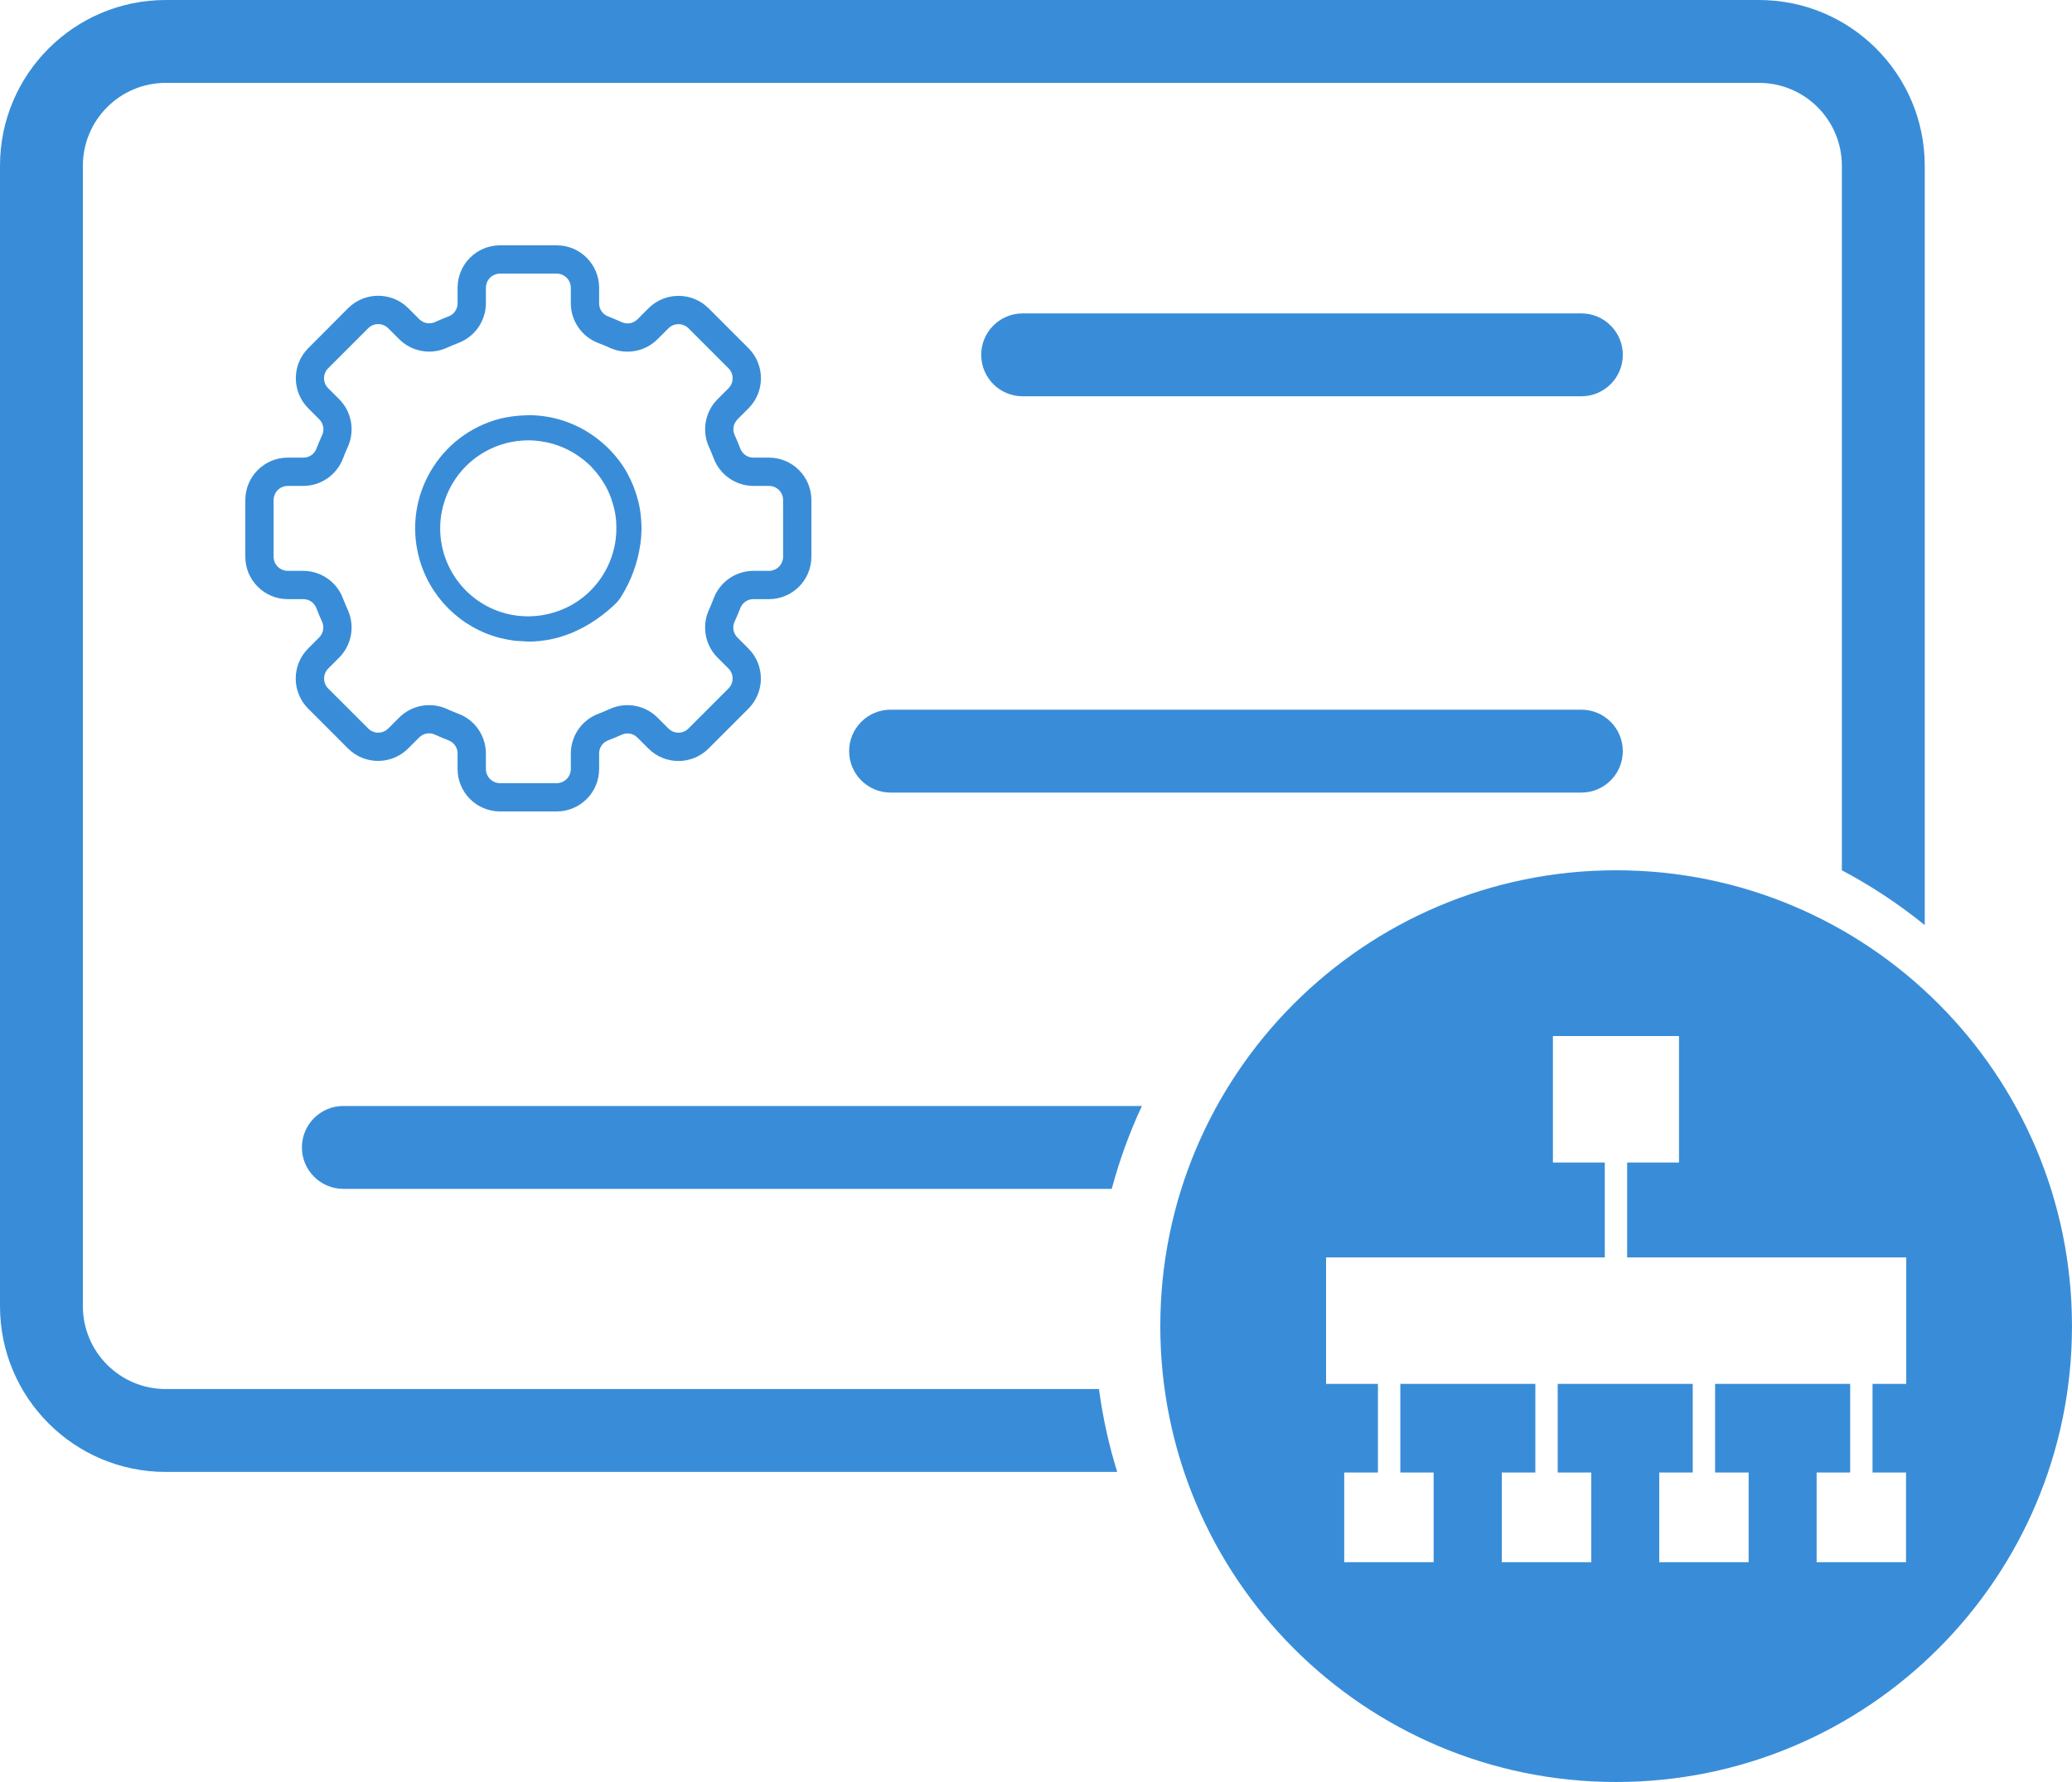 <svg width="100" height="86" viewBox="0 0 100 86" fill="none" xmlns="http://www.w3.org/2000/svg">
<path fill-rule="evenodd" clip-rule="evenodd" d="M84.893 4H8C5.791 4 4 5.791 4 8V63.036C4 65.245 5.791 67.036 8 67.036H53.039C53.222 68.408 53.519 69.745 53.919 71.036H8C3.582 71.036 0 67.454 0 63.036V8C0 3.582 3.582 0 8 0H84.893C89.311 0 92.893 3.582 92.893 8V44.646C91.654 43.64 90.314 42.753 88.893 42.001V8C88.893 5.791 87.102 4 84.893 4ZM55.111 53.375L16.571 53.375C15.467 53.375 14.571 54.27 14.571 55.375C14.571 56.48 15.467 57.375 16.571 57.375L53.656 57.375C54.027 55.99 54.515 54.653 55.111 53.375ZM47.356 17.125C47.356 16.02 48.252 15.125 49.356 15.125L76.321 15.125C77.425 15.125 78.321 16.02 78.321 17.125C78.321 18.23 77.425 19.125 76.321 19.125L49.356 19.125C48.252 19.125 47.356 18.23 47.356 17.125ZM36.36 22.085H37.111C38.243 22.085 39.16 23.002 39.16 24.134V26.866C39.16 27.998 38.243 28.915 37.111 28.915H36.36C36.076 28.914 35.823 29.092 35.726 29.358C35.639 29.578 35.55 29.791 35.453 30.003C35.334 30.261 35.388 30.566 35.59 30.765L36.124 31.301C36.921 32.102 36.921 33.396 36.124 34.197L34.194 36.127C33.394 36.924 32.101 36.925 31.299 36.131L30.762 35.595C30.562 35.394 30.258 35.34 30 35.459C29.788 35.555 29.575 35.644 29.356 35.728C29.091 35.825 28.914 36.078 28.915 36.36V37.112C28.915 38.244 27.998 39.161 26.866 39.161H24.134C23.002 39.161 22.084 38.244 22.084 37.112V36.36C22.085 36.076 21.906 35.822 21.638 35.727C21.418 35.64 21.205 35.55 20.993 35.453C20.735 35.335 20.431 35.389 20.231 35.59L19.695 36.125C18.895 36.921 17.6 36.921 16.799 36.125L14.869 34.194C14.073 33.393 14.073 32.1 14.869 31.299L15.404 30.763C15.606 30.563 15.661 30.258 15.541 30C15.444 29.789 15.356 29.575 15.272 29.357C15.175 29.091 14.922 28.914 14.639 28.915H13.888C12.756 28.915 11.839 27.998 11.839 26.866V24.134C11.839 23.002 12.756 22.085 13.888 22.085H14.639C14.924 22.087 15.178 21.912 15.276 21.644C15.36 21.425 15.45 21.211 15.546 21C15.666 20.742 15.611 20.437 15.409 20.237L14.875 19.702C14.078 18.901 14.078 17.607 14.875 16.806L16.805 14.869C17.606 14.074 18.9 14.074 19.701 14.869L20.237 15.405C20.437 15.606 20.741 15.661 20.999 15.541C21.211 15.445 21.424 15.356 21.643 15.272C21.909 15.175 22.085 14.922 22.084 14.64V13.888C22.084 12.756 23.001 11.839 24.134 11.839H26.866C27.998 11.839 28.915 12.756 28.915 13.888V14.64C28.914 14.923 29.091 15.177 29.358 15.273C29.577 15.36 29.791 15.45 30.003 15.546C30.26 15.665 30.564 15.611 30.765 15.41L31.3 14.875C32.101 14.079 33.395 14.079 34.196 14.875L36.127 16.806C36.923 17.606 36.925 18.899 36.13 19.701L35.595 20.237C35.393 20.437 35.339 20.742 35.458 21C35.555 21.211 35.644 21.425 35.727 21.643C35.825 21.909 36.077 22.086 36.36 22.085ZM37.111 27.549C37.489 27.549 37.794 27.243 37.794 26.866V24.133C37.794 23.756 37.489 23.45 37.111 23.45H36.36C35.512 23.447 34.752 22.922 34.449 22.13C34.377 21.941 34.298 21.752 34.214 21.567C33.863 20.791 34.026 19.88 34.624 19.274L35.159 18.739C35.425 18.472 35.425 18.04 35.159 17.773L33.228 15.843C32.96 15.578 32.53 15.578 32.262 15.843L31.727 16.377C31.122 16.976 30.21 17.139 29.435 16.787C29.249 16.703 29.061 16.625 28.869 16.552C28.076 16.249 27.552 15.488 27.549 14.64V13.888C27.549 13.511 27.243 13.205 26.866 13.205H24.134C23.756 13.205 23.451 13.511 23.451 13.888V14.64C23.446 15.488 22.92 16.248 22.127 16.55C21.938 16.623 21.749 16.702 21.564 16.785C20.788 17.137 19.877 16.974 19.271 16.375L18.736 15.841C18.469 15.575 18.037 15.575 17.77 15.841L15.84 17.771L15.839 17.772C15.572 18.039 15.572 18.472 15.84 18.738L16.377 19.272C16.974 19.878 17.137 20.79 16.787 21.565C16.702 21.75 16.624 21.939 16.552 22.13C16.248 22.923 15.488 23.448 14.639 23.451H13.888C13.511 23.451 13.205 23.756 13.205 24.134V26.866C13.205 27.243 13.511 27.549 13.888 27.549H14.639C15.488 27.552 16.248 28.078 16.551 28.872C16.623 29.062 16.702 29.251 16.786 29.436C17.137 30.211 16.974 31.123 16.376 31.728L15.841 32.264C15.575 32.53 15.575 32.963 15.841 33.229L17.772 35.157L17.773 35.158C18.039 35.425 18.472 35.425 18.738 35.157L19.273 34.623C19.879 34.025 20.79 33.862 21.565 34.213C21.751 34.297 21.939 34.375 22.131 34.448C22.924 34.751 23.448 35.511 23.451 36.36V37.112C23.451 37.489 23.757 37.795 24.134 37.795H26.866C27.244 37.795 27.549 37.489 27.549 37.112V36.36C27.553 35.512 28.077 34.753 28.869 34.45C29.059 34.377 29.248 34.298 29.433 34.215C30.208 33.863 31.12 34.026 31.726 34.624L32.261 35.159C32.527 35.425 32.96 35.425 33.226 35.159L35.157 33.228L35.158 33.228C35.424 32.961 35.424 32.528 35.157 32.262L34.622 31.728C34.025 31.122 33.862 30.21 34.213 29.435C34.296 29.25 34.375 29.061 34.447 28.87C34.75 28.077 35.51 27.552 36.36 27.549H37.111ZM30.953 25.255C30.948 25.11 30.937 24.965 30.919 24.82C30.9 24.664 30.877 24.51 30.845 24.359C30.828 24.28 30.806 24.201 30.785 24.122L30.785 24.122L30.769 24.064C30.735 23.939 30.697 23.816 30.655 23.695C30.625 23.61 30.594 23.526 30.562 23.444C30.484 23.249 30.394 23.06 30.294 22.875C30.29 22.868 30.287 22.86 30.283 22.853L30.283 22.853L30.283 22.853C30.281 22.848 30.279 22.843 30.276 22.838L30.274 22.832C30.116 22.551 29.933 22.285 29.727 22.036C29.722 22.03 29.717 22.024 29.712 22.018C29.706 22.011 29.7 22.005 29.694 21.998L29.694 21.998C29.686 21.989 29.678 21.981 29.671 21.973C29.588 21.874 29.501 21.778 29.411 21.686C29.369 21.642 29.325 21.601 29.281 21.559L29.264 21.543C29.203 21.487 29.142 21.431 29.081 21.378C29.008 21.314 28.933 21.252 28.856 21.192L28.757 21.118C27.818 20.415 26.676 20.035 25.502 20.036C25.467 20.036 25.433 20.039 25.398 20.042C25.372 20.044 25.346 20.046 25.32 20.047C25.191 20.051 25.06 20.058 24.93 20.071L24.917 20.073C24.853 20.08 24.787 20.087 24.723 20.096C24.525 20.122 24.329 20.159 24.135 20.206C21.212 20.961 19.455 23.943 20.211 26.865C20.708 28.791 22.213 30.294 24.14 30.791C24.147 30.791 24.155 30.792 24.163 30.794L24.163 30.794L24.17 30.796C24.38 30.848 24.592 30.888 24.806 30.917C24.922 30.931 25.038 30.937 25.154 30.942L25.231 30.945C25.27 30.947 25.307 30.951 25.344 30.954C25.399 30.959 25.453 30.964 25.512 30.964C25.685 30.964 25.865 30.953 26.048 30.935C26.06 30.935 26.071 30.933 26.084 30.931C26.091 30.929 26.1 30.928 26.108 30.927C26.256 30.91 26.405 30.889 26.558 30.859C26.6 30.851 26.641 30.841 26.681 30.831C26.698 30.827 26.715 30.823 26.733 30.819C26.84 30.794 26.946 30.768 27.055 30.735C27.128 30.713 27.199 30.688 27.27 30.663L27.27 30.663L27.271 30.663L27.306 30.651C27.389 30.622 27.475 30.59 27.561 30.558C27.625 30.534 27.681 30.507 27.737 30.48L27.779 30.46L27.798 30.451L27.839 30.432C27.927 30.391 28.015 30.351 28.102 30.303H28.106C28.672 30 29.195 29.622 29.661 29.18C29.787 29.062 29.896 28.929 29.987 28.782C30.46 28.022 30.772 27.173 30.901 26.287C30.918 26.17 30.933 26.053 30.942 25.934C30.951 25.824 30.957 25.714 30.959 25.605C30.959 25.587 30.96 25.571 30.961 25.554L30.962 25.542L30.963 25.523C30.963 25.517 30.963 25.51 30.963 25.503C30.965 25.443 30.961 25.386 30.958 25.329C30.956 25.305 30.955 25.28 30.953 25.255ZM29.739 25.767L29.736 25.803C29.726 25.95 29.707 26.097 29.682 26.245C29.455 27.506 28.671 28.599 27.549 29.219C27.474 29.258 27.399 29.295 27.326 29.329L27.275 29.354C26.923 29.514 26.551 29.627 26.168 29.689C26.142 29.694 26.114 29.698 26.087 29.702C26.011 29.712 25.937 29.722 25.863 29.728C25.765 29.737 25.667 29.742 25.567 29.744H25.44C25.296 29.742 25.153 29.733 25.01 29.717L24.937 29.709C24.77 29.687 24.605 29.656 24.441 29.615C22.168 29.034 20.796 26.72 21.378 24.446C21.762 22.944 22.935 21.771 24.437 21.385V21.384C24.786 21.296 25.144 21.251 25.503 21.25C25.677 21.251 25.85 21.263 26.023 21.285C26.054 21.289 26.085 21.294 26.116 21.299C26.13 21.301 26.145 21.303 26.16 21.306C26.291 21.326 26.421 21.353 26.549 21.385L26.591 21.396C26.619 21.403 26.647 21.41 26.674 21.417C26.997 21.511 27.308 21.641 27.6 21.807C27.636 21.828 27.671 21.85 27.706 21.872L27.738 21.891C27.834 21.952 27.927 22.013 28.019 22.082L28.019 22.082C28.069 22.117 28.118 22.153 28.166 22.191C28.285 22.286 28.398 22.388 28.507 22.494C28.534 22.522 28.56 22.551 28.585 22.58C28.601 22.597 28.616 22.615 28.631 22.632C28.701 22.708 28.77 22.785 28.834 22.867C28.879 22.923 28.922 22.982 28.965 23.041C29.025 23.128 29.086 23.219 29.141 23.312L29.179 23.375C29.197 23.404 29.215 23.433 29.233 23.463C29.311 23.607 29.381 23.755 29.441 23.907C29.459 23.951 29.474 23.994 29.489 24.037L29.489 24.037L29.508 24.089C29.547 24.201 29.582 24.314 29.611 24.428C29.617 24.451 29.623 24.474 29.629 24.497C29.639 24.531 29.648 24.565 29.656 24.601C29.692 24.765 29.717 24.931 29.733 25.098C29.735 25.123 29.736 25.148 29.737 25.172C29.738 25.192 29.739 25.212 29.74 25.232C29.747 25.372 29.749 25.512 29.744 25.653C29.744 25.691 29.741 25.73 29.739 25.767ZM42.981 34.25C41.877 34.25 40.981 35.145 40.981 36.25C40.981 37.355 41.877 38.25 42.981 38.25L76.321 38.25C77.425 38.25 78.321 37.355 78.321 36.25C78.321 35.145 77.425 34.25 76.321 34.25L42.981 34.25Z" fill="#398DD8"/>
<path fill-rule="evenodd" clip-rule="evenodd" d="M77.999 86C90.149 86 99.999 76.15 99.999 64C99.999 51.85 90.149 42 77.999 42C65.849 42 55.999 51.85 55.999 64C55.999 76.15 65.849 86 77.999 86ZM74.948 50H81.033V56.105H78.53V60.682H92V66.787H90.373V71.064H91.99V75.393H87.675V71.064H89.294V66.787H82.775V71.064H84.394V75.393H80.079V71.064H81.696V66.787H75.179V71.064H76.797V75.393H72.482V71.064H74.1V66.787H67.583V71.064H69.191V75.393H64.876V71.064H66.503V66.787H64V60.682H77.451V56.105H74.948V50Z" fill="#398DD8"/>
</svg>

